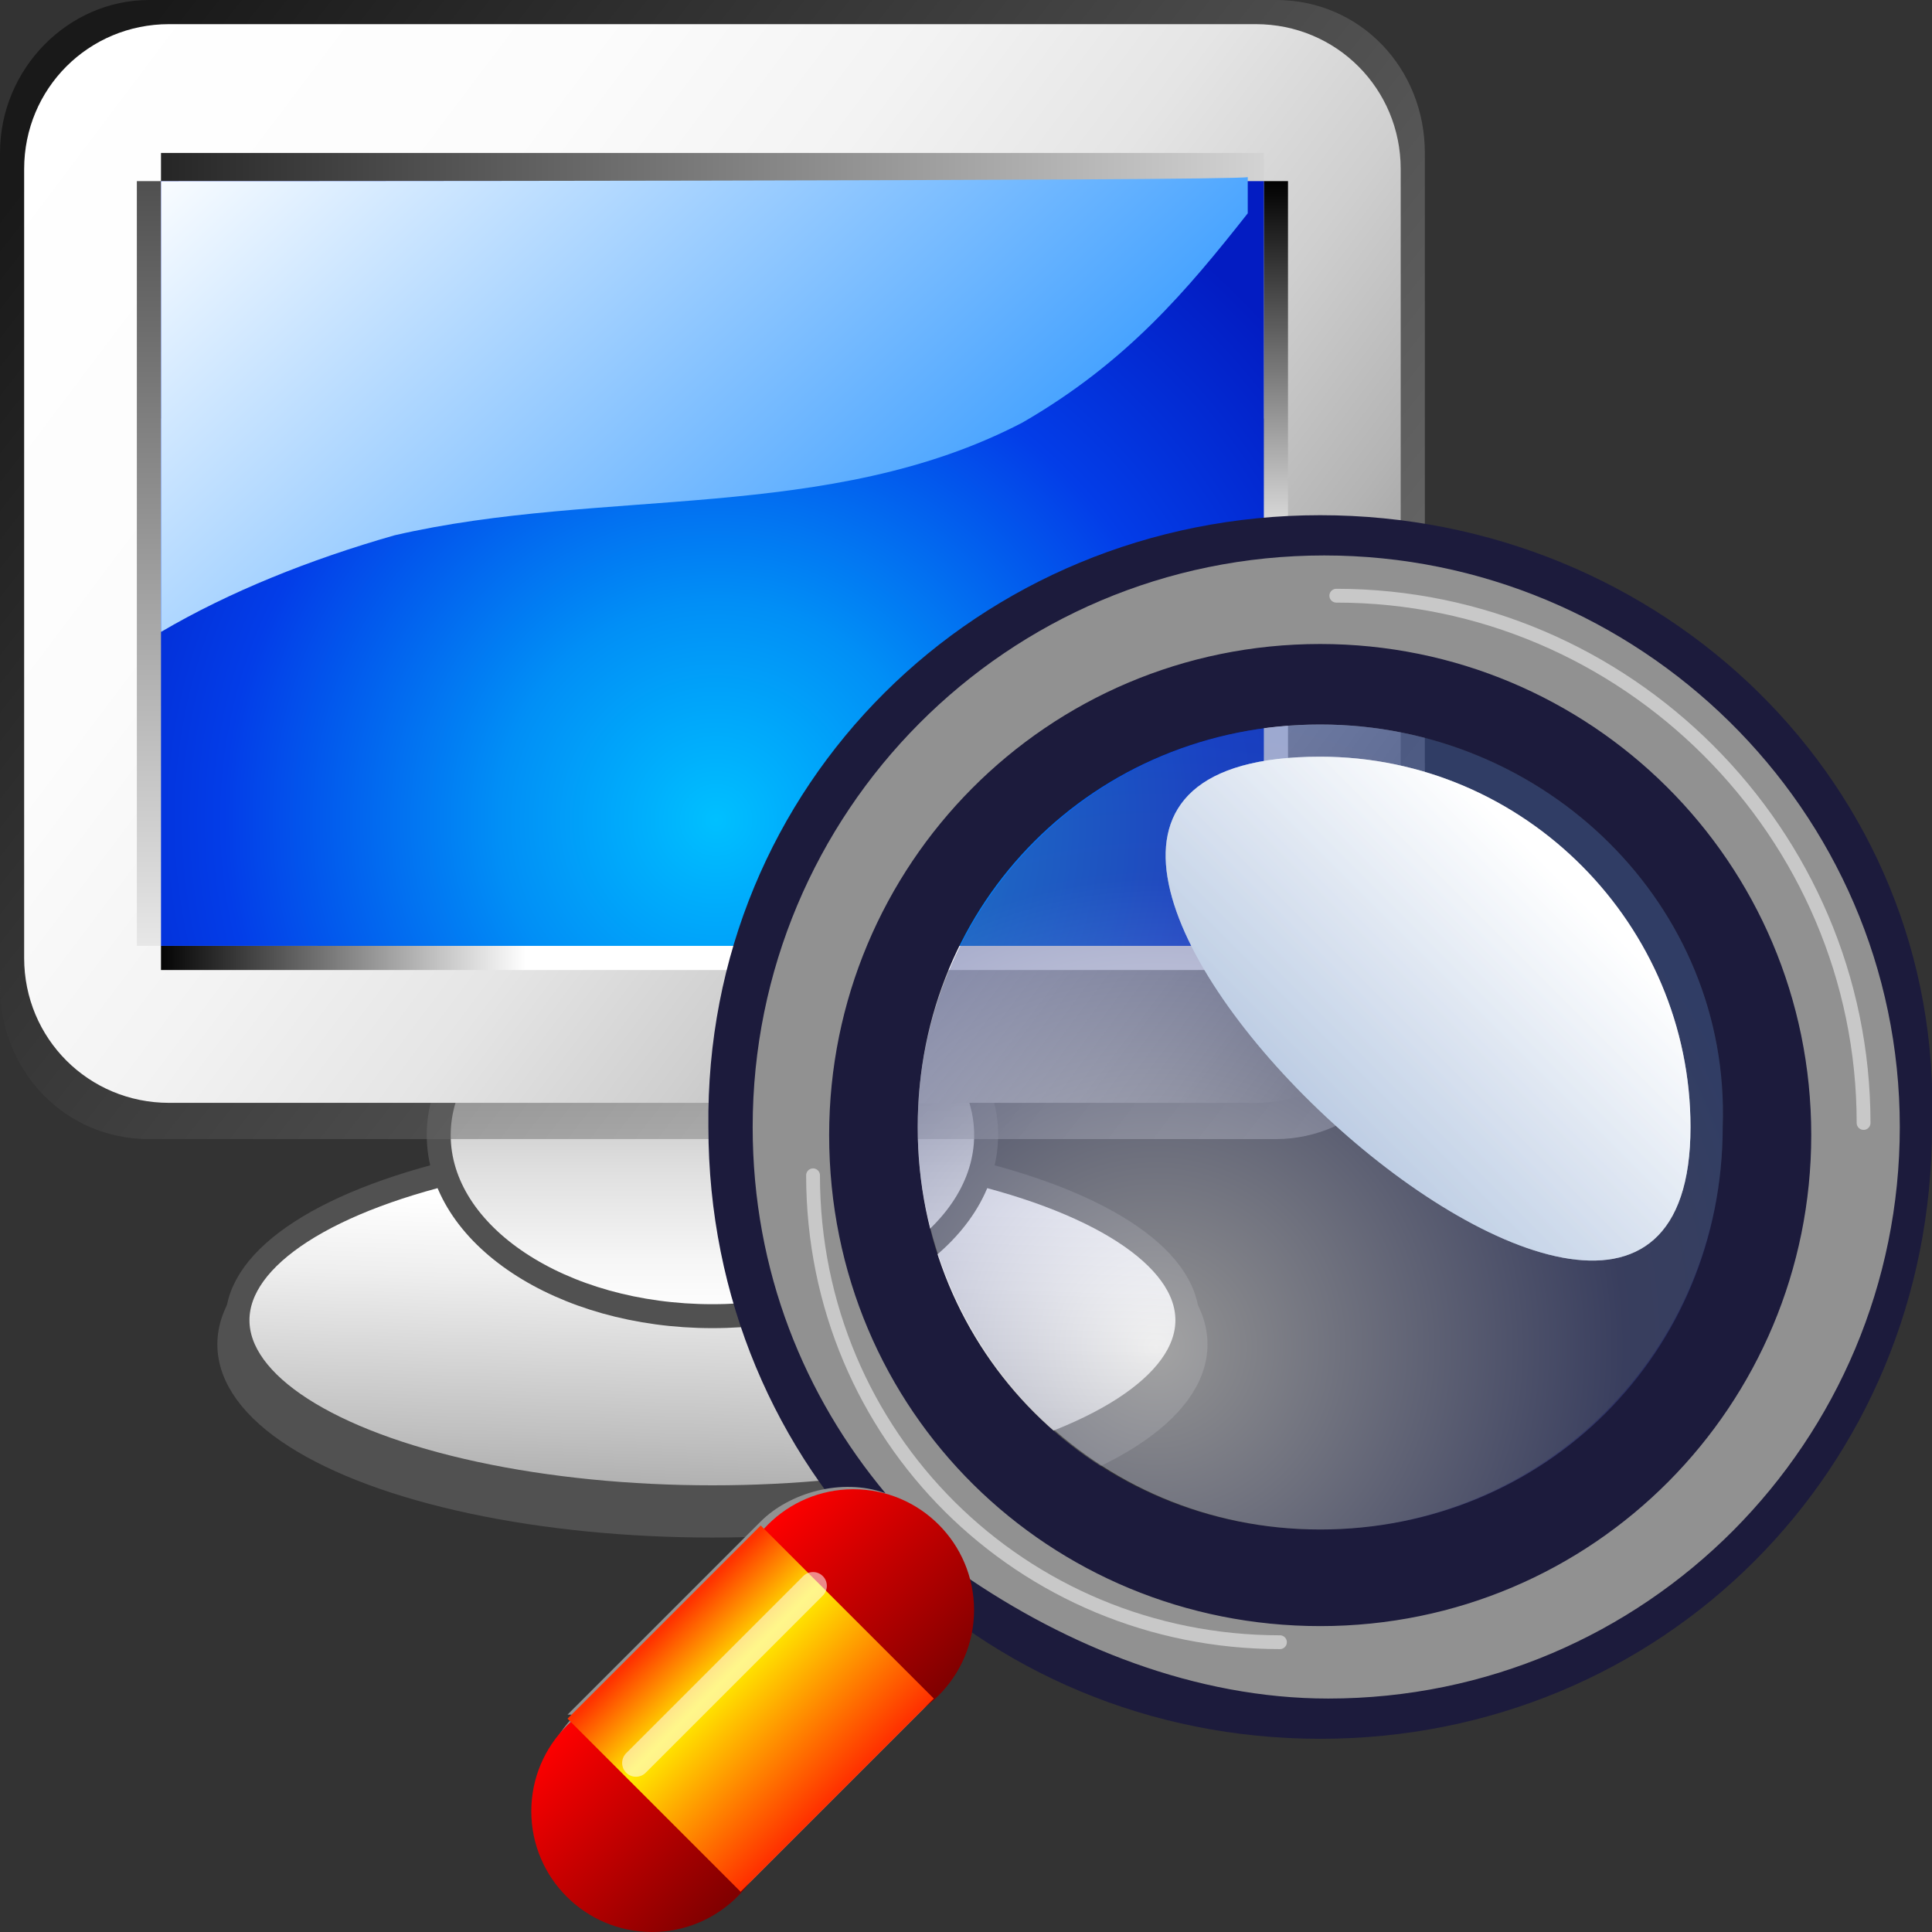<?xml version="1.0" encoding="UTF-8" standalone="no"?>
<!DOCTYPE svg PUBLIC "-//W3C//DTD SVG 20010904//EN"
"http://www.w3.org/TR/2001/REC-SVG-20010904/DTD/svg10.dtd">
<!-- Created with Sodipodi ("http://www.sodipodi.com/") -->
<svg
   xmlns:x="http://ns.adobe.com/Extensibility/1.0/"
   xmlns:i="http://ns.adobe.com/AdobeIllustrator/10.0/"
   xmlns:graph="http://ns.adobe.com/Graphs/1.0/"
   xmlns="http://www.w3.org/2000/svg"
   xmlns:xlink="http://www.w3.org/1999/xlink"
   xmlns:a="http://ns.adobe.com/AdobeSVGViewerExtensions/3.0/"
   xml:space="preserve"
   i:viewOrigin="252.6553 361.1523"
   i:rulerOrigin="0 0"
   i:pageBounds="0 792 612 0"
   width="48"
   height="48"
   viewBox="0 0 48 48"
   overflow="visible"
   enable-background="new 0 0 48 48"
   xmlns:sodipodi="http://sodipodi.sourceforge.net/DTD/sodipodi-0.dtd"
   id="svg602"
   sodipodi:version="0.34"
   sodipodi:docname="C:\msys\home\su_blanc\mldonkey-2.5.12\src\gtk2\rsvg\stock_local_search.svg"><rect x="0" y="0" width="48" height="48" fill="#333333" stroke="none"/><defs
   id="defs780" /><sodipodi:namedview
   id="namedview779" /><g
   id="Layer_x0020_1"
   i:knockout="Off"
   i:layer="yes"
   i:dimmedPercent="50"
   i:rgbTrio="#4F008000FFFF"><g
   id="g606"><ellipse
   id="ellipse606"
   fill="#515151"
   stroke="#515151"
   stroke-width="0.8"
   cx="17.7"
   cy="33.4"
   rx="11.9"
   ry="4.4" /><linearGradient
   id="ellipse615_1_"
   gradientUnits="userSpaceOnUse"
   x1="-788.787"
   y1="29.903"
   x2="-789.084"
   y2="39.423"
   gradientTransform="matrix(1 0 0 1 806.558 0)"><stop
   offset="5.617829e-003"
   style="stop-color:#FFFFFF"
   id="stop609" /><stop
   offset="0.208"
   style="stop-color:#EEEEEE"
   id="stop610" /><stop
   offset="0.607"
   style="stop-color:#C1C1C1"
   id="stop611" /><stop
   offset="1"
   style="stop-color:#909090"
   id="stop612" /><a:midPointStop
   offset="5.617829e-003"
   style="stop-color:#FFFFFF"
   id="midPointStop613" /><a:midPointStop
   offset="0.5"
   style="stop-color:#FFFFFF"
   id="midPointStop614" /><a:midPointStop
   offset="0.208"
   style="stop-color:#EEEEEE"
   id="midPointStop615" /><a:midPointStop
   offset="0.5"
   style="stop-color:#EEEEEE"
   id="midPointStop616" /><a:midPointStop
   offset="0.607"
   style="stop-color:#C1C1C1"
   id="midPointStop617" /><a:midPointStop
   offset="0.5"
   style="stop-color:#C1C1C1"
   id="midPointStop618" /><a:midPointStop
   offset="1"
   style="stop-color:#909090"
   id="midPointStop619" /></linearGradient><ellipse
   id="ellipse615"
   fill="url(#ellipse615_1_)"
   stroke="#515151"
   stroke-width="0.595"
   cx="17.7"
   cy="32.8"
   rx="11.8"
   ry="4.4" /><linearGradient
   id="ellipse625_1_"
   gradientUnits="userSpaceOnUse"
   x1="-788.878"
   y1="23.648"
   x2="-788.878"
   y2="32.721"
   gradientTransform="matrix(1 0 0 1 806.558 0)"><stop
   offset="0"
   style="stop-color:#909090"
   id="stop622" /><stop
   offset="0.287"
   style="stop-color:#B9B9B9"
   id="stop623" /><stop
   offset="0.596"
   style="stop-color:#DFDFDF"
   id="stop624" /><stop
   offset="0.845"
   style="stop-color:#F6F6F6"
   id="stop625" /><stop
   offset="1"
   style="stop-color:#FFFFFF"
   id="stop626" /><a:midPointStop
   offset="0"
   style="stop-color:#909090"
   id="midPointStop627" /><a:midPointStop
   offset="0.5"
   style="stop-color:#909090"
   id="midPointStop628" /><a:midPointStop
   offset="0.287"
   style="stop-color:#B9B9B9"
   id="midPointStop629" /><a:midPointStop
   offset="0.5"
   style="stop-color:#B9B9B9"
   id="midPointStop630" /><a:midPointStop
   offset="0.596"
   style="stop-color:#DFDFDF"
   id="midPointStop631" /><a:midPointStop
   offset="0.5"
   style="stop-color:#DFDFDF"
   id="midPointStop632" /><a:midPointStop
   offset="0.845"
   style="stop-color:#F6F6F6"
   id="midPointStop633" /><a:midPointStop
   offset="0.5"
   style="stop-color:#F6F6F6"
   id="midPointStop634" /><a:midPointStop
   offset="1"
   style="stop-color:#FFFFFF"
   id="midPointStop635" /></linearGradient><ellipse
   id="ellipse625"
   fill="url(#ellipse625_1_)"
   stroke="#515151"
   stroke-width="0.595"
   cx="17.7"
   cy="28.2"
   rx="6.8"
   ry="4.5" /><linearGradient
   id="path632_1_"
   gradientUnits="userSpaceOnUse"
   x1="-772.242"
   y1="27.122"
   x2="-804.185"
   y2="2.157"
   gradientTransform="matrix(1 0 0 1 806.558 0)"><stop
   offset="0"
   style="stop-color:#B8B8B8"
   id="stop638" /><stop
   offset="1"
   style="stop-color:#000000"
   id="stop639" /><a:midPointStop
   offset="0"
   style="stop-color:#B8B8B8"
   id="midPointStop640" /><a:midPointStop
   offset="0.5"
   style="stop-color:#B8B8B8"
   id="midPointStop641" /><a:midPointStop
   offset="1"
   style="stop-color:#000000"
   id="midPointStop642" /></linearGradient><path
   id="path632"
   i:isolated="yes"
   i:knockout="Off"
   opacity="0.5"
   fill="url(#path632_1_)"
   enable-background="new    "
   d="      M35.4,24.5c0,2.1-1.7,3.8-3.7,3.8h-28c-2.1,0-3.7-1.7-3.7-3.8V3.8C0,1.7,1.7,0,3.7,0h28c2.1,0,3.7,1.7,3.7,3.8V24.5z" /><linearGradient
   id="path645_1_"
   gradientUnits="userSpaceOnUse"
   x1="-805.091"
   y1="1.742"
   x2="-773.107"
   y2="25.842"
   gradientTransform="matrix(1 0 0 1 806.558 0)"><stop
   offset="0"
   style="stop-color:#FFFFFF"
   id="stop645" /><stop
   offset="0.252"
   style="stop-color:#FCFCFC"
   id="stop646" /><stop
   offset="0.417"
   style="stop-color:#F3F3F3"
   id="stop647" /><stop
   offset="0.558"
   style="stop-color:#E5E5E5"
   id="stop648" /><stop
   offset="0.685"
   style="stop-color:#CFCFCF"
   id="stop649" /><stop
   offset="0.803"
   style="stop-color:#B4B4B4"
   id="stop650" /><stop
   offset="0.912"
   style="stop-color:#939393"
   id="stop651" /><stop
   offset="1"
   style="stop-color:#727272"
   id="stop652" /><a:midPointStop
   offset="0"
   style="stop-color:#FFFFFF"
   id="midPointStop653" /><a:midPointStop
   offset="0.5"
   style="stop-color:#FFFFFF"
   id="midPointStop654" /><a:midPointStop
   offset="0.252"
   style="stop-color:#FCFCFC"
   id="midPointStop655" /><a:midPointStop
   offset="0.5"
   style="stop-color:#FCFCFC"
   id="midPointStop656" /><a:midPointStop
   offset="0.417"
   style="stop-color:#F3F3F3"
   id="midPointStop657" /><a:midPointStop
   offset="0.5"
   style="stop-color:#F3F3F3"
   id="midPointStop658" /><a:midPointStop
   offset="0.558"
   style="stop-color:#E5E5E5"
   id="midPointStop659" /><a:midPointStop
   offset="0.5"
   style="stop-color:#E5E5E5"
   id="midPointStop660" /><a:midPointStop
   offset="0.685"
   style="stop-color:#CFCFCF"
   id="midPointStop661" /><a:midPointStop
   offset="0.5"
   style="stop-color:#CFCFCF"
   id="midPointStop662" /><a:midPointStop
   offset="0.803"
   style="stop-color:#B4B4B4"
   id="midPointStop663" /><a:midPointStop
   offset="0.5"
   style="stop-color:#B4B4B4"
   id="midPointStop664" /><a:midPointStop
   offset="0.912"
   style="stop-color:#939393"
   id="midPointStop665" /><a:midPointStop
   offset="0.5"
   style="stop-color:#939393"
   id="midPointStop666" /><a:midPointStop
   offset="1"
   style="stop-color:#727272"
   id="midPointStop667" /></linearGradient><path
   id="path645"
   fill="url(#path645_1_)"
   d="M34.8,23.8c0,2-1.6,3.6-3.6,3.6h-27c-2,0-3.6-1.6-3.6-3.6V4.2      c0-2,1.6-3.6,3.6-3.6h27c2,0,3.6,1.6,3.6,3.6V23.8L34.8,23.8z" /><linearGradient
   id="rect653_1_"
   gradientUnits="userSpaceOnUse"
   x1="-776.797"
   y1="14.447"
   x2="-776.797"
   y2="4.48"
   gradientTransform="matrix(1 0 0 1 806.558 0)"><stop
   offset="0"
   style="stop-color:#FFFFFF"
   id="stop670" /><stop
   offset="1"
   style="stop-color:#000000"
   id="stop671" /><a:midPointStop
   offset="0"
   style="stop-color:#FFFFFF"
   id="midPointStop672" /><a:midPointStop
   offset="0.5"
   style="stop-color:#FFFFFF"
   id="midPointStop673" /><a:midPointStop
   offset="1"
   style="stop-color:#000000"
   id="midPointStop674" /></linearGradient><rect
   id="rect653"
   x="27.5"
   y="4.5"
   fill="url(#rect653_1_)"
   width="4.5"
   height="19" /><linearGradient
   id="rect660_1_"
   gradientUnits="userSpaceOnUse"
   x1="-793.489"
   y1="20.8"
   x2="-802.712"
   y2="20.8"
   gradientTransform="matrix(1 0 0 1 806.558 0)"><stop
   offset="0"
   style="stop-color:#FFFFFF"
   id="stop677" /><stop
   offset="1"
   style="stop-color:#000000"
   id="stop678" /><a:midPointStop
   offset="0"
   style="stop-color:#FFFFFF"
   id="midPointStop679" /><a:midPointStop
   offset="0.5"
   style="stop-color:#FFFFFF"
   id="midPointStop680" /><a:midPointStop
   offset="1"
   style="stop-color:#000000"
   id="midPointStop681" /></linearGradient><rect
   id="rect660"
   x="4"
   y="17.5"
   fill="url(#rect660_1_)"
   width="27.4"
   height="6.6" /><linearGradient
   id="rect667_1_"
   gradientUnits="userSpaceOnUse"
   x1="-800.957"
   y1="26.497"
   x2="-800.957"
   y2="-5.486"
   gradientTransform="matrix(1 0 0 1 806.558 0)"><stop
   offset="0"
   style="stop-color:#FFFFFF"
   id="stop684" /><stop
   offset="1"
   style="stop-color:#000000"
   id="stop685" /><a:midPointStop
   offset="0"
   style="stop-color:#FFFFFF"
   id="midPointStop686" /><a:midPointStop
   offset="0.5"
   style="stop-color:#FFFFFF"
   id="midPointStop687" /><a:midPointStop
   offset="1"
   style="stop-color:#000000"
   id="midPointStop688" /></linearGradient><rect
   id="rect667"
   x="3.4"
   y="4.5"
   fill="url(#rect667_1_)"
   width="4.5"
   height="19" /><linearGradient
   id="rect674_1_"
   gradientUnits="userSpaceOnUse"
   x1="-768.199"
   y1="7.12"
   x2="-808.513"
   y2="7.12"
   gradientTransform="matrix(1 0 0 1 806.558 0)"><stop
   offset="0"
   style="stop-color:#FFFFFF"
   id="stop691" /><stop
   offset="1"
   style="stop-color:#000000"
   id="stop692" /><a:midPointStop
   offset="0"
   style="stop-color:#FFFFFF"
   id="midPointStop693" /><a:midPointStop
   offset="0.5"
   style="stop-color:#FFFFFF"
   id="midPointStop694" /><a:midPointStop
   offset="1"
   style="stop-color:#000000"
   id="midPointStop695" /></linearGradient><rect
   id="rect674"
   x="4"
   y="3.8"
   fill="url(#rect674_1_)"
   width="27.4"
   height="6.6" /><radialGradient
   id="rect688_1_"
   cx="-788.761"
   cy="20.373"
   r="18.446"
   fx="-788.761"
   fy="20.373"
   gradientTransform="matrix(1 0 0 1 806.558 0)"
   gradientUnits="userSpaceOnUse"><stop
   offset="0"
   style="stop-color:#00C0FF"
   id="stop698" /><stop
   offset="9.712885e-002"
   style="stop-color:#00AFFC"
   id="stop699" /><stop
   offset="0.292"
   style="stop-color:#018FF6"
   id="stop700" /><stop
   offset="0.663"
   style="stop-color:#033DE8"
   id="stop701" /><stop
   offset="1"
   style="stop-color:#031CC2"
   id="stop702" /><a:midPointStop
   offset="0"
   style="stop-color:#00C0FF"
   id="midPointStop703" /><a:midPointStop
   offset="0.5"
   style="stop-color:#00C0FF"
   id="midPointStop704" /><a:midPointStop
   offset="9.712885e-002"
   style="stop-color:#00AFFC"
   id="midPointStop705" /><a:midPointStop
   offset="0.5"
   style="stop-color:#00AFFC"
   id="midPointStop706" /><a:midPointStop
   offset="0.292"
   style="stop-color:#018FF6"
   id="midPointStop707" /><a:midPointStop
   offset="0.5"
   style="stop-color:#018FF6"
   id="midPointStop708" /><a:midPointStop
   offset="0.663"
   style="stop-color:#033DE8"
   id="midPointStop709" /><a:midPointStop
   offset="0.5"
   style="stop-color:#033DE8"
   id="midPointStop710" /><a:midPointStop
   offset="1"
   style="stop-color:#031CC2"
   id="midPointStop711" /></radialGradient><rect
   id="rect688"
   x="4"
   y="4.5"
   fill="url(#rect688_1_)"
   width="27.4"
   height="19" /><linearGradient
   id="path188_1_"
   gradientUnits="userSpaceOnUse"
   x1="-1136.645"
   y1="294.94"
   x2="-1055.316"
   y2="381.653"
   gradientTransform="matrix(0.188 0 0 0.188 221.303 -55.218)"><stop
   offset="0"
   style="stop-color:#FFFFFF"
   id="stop714" /><stop
   offset="1"
   style="stop-color:#3399FF"
   id="stop715" /><a:midPointStop
   offset="0"
   style="stop-color:#FFFFFF"
   id="midPointStop716" /><a:midPointStop
   offset="0.5"
   style="stop-color:#FFFFFF"
   id="midPointStop717" /><a:midPointStop
   offset="1"
   style="stop-color:#3399FF"
   id="midPointStop718" /></linearGradient><path
   id="path188"
   fill="url(#path188_1_)"
   d="M25.4,10.5C28,9,29.5,7.2,31,5.3c0-0.6,0-0.8,0-0.9C30.7,4.5,4.3,4.5,4,4.5      C4,4.6,4,11,4,15.7c1.7-1,3.7-1.8,5.8-2.4C15,12.1,20.6,13,25.4,10.5z" /></g></g><g
   id="Layer_2_1_"
   i:knockout="Off"
   i:layer="yes"
   i:dimmedPercent="3"
   i:rgbTrio="#FFFF4F004F00"><g
   id="g678"
   i:knockout="Off"><g
   id="g662"
   i:isolated="yes"
   i:knockout="Off"
   enable-background="new    "><g
   id="g666"
   i:knockout="Off"><path
   fill="#1C1B3C"
   d="M17.6,28c0,8.5,6.7,15.2,15.2,15.2S48,36.5,48,28c0.3-8.5-6.7-15.2-15.2-15.2S17.5,19.5,17.6,28z         M22.8,28c0-5.6,4.4-10,10-10c5.6,0,10.2,4.5,10,10c0,5.6-4.5,10-10,10C27.2,38,22.8,33.6,22.8,28z"
   id="path724" /></g></g><path
   fill="#919191"
   d="M14.2,42.6v0.1c-1.1,1.2-1.1,3.2,0,4.3c1.1,1.1,3.1,1.1,4.2,0l4.8-4.8c0.9-0.9,1.1-2,0.7-3.1      c2.6,1.8,5.8,3.1,9.1,3.1c7.9,0,14.2-6.4,14.2-14.2c0-7.9-6.5-14.2-14.3-14.2c-7.9,0-14.2,6.4-14.2,14.2c0,3.6,1.3,6.7,3.3,9.1      c-1.1-0.4-2.4,0-3.1,0.7l-4.8,4.8H14.2z M20.6,28.2C20.6,21.5,26,16,32.8,16C39.5,16,45,21.4,45,28.2c0,6.7-5.4,12.2-12.2,12.2      C26.1,40.4,20.6,35.1,20.6,28.2z"
   id="path725" /><path
   id="path617"
   i:isolated="yes"
   i:knockout="Off"
   opacity="0.5"
   fill="none"
   stroke="#FFFFFF"
   stroke-width="0.343"
   stroke-linecap="round"
   enable-background="new    "
   d="      M33.2,14.8c7.2,0,13.1,5.9,13.1,13.1" /><path
   id="path618"
   i:isolated="yes"
   i:knockout="Off"
   opacity="0.5"
   fill="none"
   stroke="#FFFFFF"
   stroke-width="0.343"
   stroke-linecap="round"
   enable-background="new    "
   d="      M31.8,40.8c-6.4,0-11.6-5.1-11.6-11.6" /><radialGradient
   id="path700_1_"
   cx="-2084.591"
   cy="2.707"
   r="8.012"
   fx="-2084.591"
   fy="2.707"
   gradientTransform="matrix(-2 0 0 2 -4140.476 28.051)"
   gradientUnits="userSpaceOnUse"><stop
   offset="0"
   style="stop-color:#FFFFFF"
   id="stop729" /><stop
   offset="0.73"
   style="stop-color:#3F4A8E"
   id="stop730" /><stop
   offset="0.839"
   style="stop-color:#3A4A92"
   id="stop731" /><stop
   offset="0.997"
   style="stop-color:#2C499E"
   id="stop732" /><stop
   offset="1"
   style="stop-color:#2C499E"
   id="stop733" /><a:midPointStop
   offset="0"
   style="stop-color:#FFFFFF"
   id="midPointStop734" /><a:midPointStop
   offset="0.5"
   style="stop-color:#FFFFFF"
   id="midPointStop735" /><a:midPointStop
   offset="0.73"
   style="stop-color:#3F4A8E"
   id="midPointStop736" /><a:midPointStop
   offset="0.5"
   style="stop-color:#3F4A8E"
   id="midPointStop737" /><a:midPointStop
   offset="0.839"
   style="stop-color:#3A4A92"
   id="midPointStop738" /><a:midPointStop
   offset="0.5"
   style="stop-color:#3A4A92"
   id="midPointStop739" /><a:midPointStop
   offset="0.997"
   style="stop-color:#2C499E"
   id="midPointStop740" /><a:midPointStop
   offset="0.5"
   style="stop-color:#2C499E"
   id="midPointStop741" /><a:midPointStop
   offset="1"
   style="stop-color:#2C499E"
   id="midPointStop742" /></radialGradient><path
   id="path700"
   i:isolated="yes"
   i:knockout="Off"
   opacity="0.47"
   fill="url(#path700_1_)"
   enable-background="new    "
   d="      M32.8,18c5.6,0,10.2,4.5,10,10c0,5.6-4.4,10-10,10c-5.6,0-10-4.5-10-10S27.2,18,32.8,18z" /><linearGradient
   id="path641_1_"
   gradientUnits="userSpaceOnUse"
   x1="-2124.06"
   y1="24.964"
   x2="-2116.246"
   y2="32.778"
   gradientTransform="matrix(-1 0 0 1 -2085.289 -3.148)"><stop
   offset="0"
   style="stop-color:#FFFFFF"
   id="stop745" /><stop
   offset="1"
   style="stop-color:#A8BDDB"
   id="stop746" /><a:midPointStop
   offset="0"
   style="stop-color:#FFFFFF"
   id="midPointStop747" /><a:midPointStop
   offset="0.5"
   style="stop-color:#FFFFFF"
   id="midPointStop748" /><a:midPointStop
   offset="1"
   style="stop-color:#A8BDDB"
   id="midPointStop749" /></linearGradient><path
   id="path641"
   fill="url(#path641_1_)"
   d="M32.8,18.8c5.1,0,9.2,4.2,9.2,9.2C42,39.1,20.4,18.8,32.8,18.8z" /><path
   id="path642"
   i:isolated="yes"
   i:knockout="Off"
   opacity="0.48"
   fill="url(#path641_1_)"
   enable-background="new    "
   d="      M32.8,18.8c5.1,0,9.2,4.2,9.2,9.2C42,39.1,20.4,18.8,32.8,18.8z" /><linearGradient
   id="circle642_1_"
   gradientUnits="userSpaceOnUse"
   x1="-1520.913"
   y1="47.57"
   x2="-1525.156"
   y2="51.813"
   gradientTransform="matrix(-1 0 0 1 -1501.889 -9.746)"><stop
   offset="0"
   style="stop-color:#FF0000"
   id="stop753" /><stop
   offset="1"
   style="stop-color:#810000"
   id="stop754" /><a:midPointStop
   offset="0"
   style="stop-color:#FF0000"
   id="midPointStop755" /><a:midPointStop
   offset="0.5"
   style="stop-color:#FF0000"
   id="midPointStop756" /><a:midPointStop
   offset="1"
   style="stop-color:#810000"
   id="midPointStop757" /></linearGradient><circle
   id="circle642"
   fill="url(#circle642_1_)"
   cx="21.2"
   cy="40"
   r="3" /><linearGradient
   id="circle649_1_"
   gradientUnits="userSpaceOnUse"
   x1="-1515.914"
   y1="52.572"
   x2="-1520.156"
   y2="56.815"
   gradientTransform="matrix(-1 0 0 1 -1501.889 -9.746)"><stop
   offset="0"
   style="stop-color:#FF0000"
   id="stop760" /><stop
   offset="1"
   style="stop-color:#810000"
   id="stop761" /><a:midPointStop
   offset="0"
   style="stop-color:#FF0000"
   id="midPointStop762" /><a:midPointStop
   offset="0.5"
   style="stop-color:#FF0000"
   id="midPointStop763" /><a:midPointStop
   offset="1"
   style="stop-color:#810000"
   id="midPointStop764" /></linearGradient><circle
   id="circle649"
   fill="url(#circle649_1_)"
   cx="16.2"
   cy="45"
   r="3" /><linearGradient
   id="polygon615_1_"
   gradientUnits="userSpaceOnUse"
   x1="-2101.84"
   y1="43.5"
   x2="-2106.062"
   y2="47.722"
   gradientTransform="matrix(-1 0 0 1 -2085.289 -3.148)"><stop
   offset="0"
   style="stop-color:#FF3200"
   id="stop767" /><stop
   offset="0.332"
   style="stop-color:#FFED00"
   id="stop768" /><stop
   offset="1"
   style="stop-color:#FF3000"
   id="stop769" /><a:midPointStop
   offset="0"
   style="stop-color:#FF3200"
   id="midPointStop770" /><a:midPointStop
   offset="0.5"
   style="stop-color:#FF3200"
   id="midPointStop771" /><a:midPointStop
   offset="0.332"
   style="stop-color:#FFED00"
   id="midPointStop772" /><a:midPointStop
   offset="0.5"
   style="stop-color:#FFED00"
   id="midPointStop773" /><a:midPointStop
   offset="1"
   style="stop-color:#FF3000"
   id="midPointStop774" /></linearGradient><polygon
   id="polygon615"
   fill="url(#polygon615_1_)"
   points="14.1,42.7 18.4,47 23.2,42.2 18.9,37.9 " /><line
   id="line616"
   i:isolated="yes"
   i:knockout="Off"
   opacity="0.54"
   fill="none"
   stroke="#FFFFFF"
   stroke-width="0.686"
   stroke-linecap="round"
   enable-background="new    "
   x1="15.8"
   y1="43.8"
   x2="20.2"
   y2="39.4" /></g></g><g
   id="Layer_3"
   i:knockout="Off"
   i:layer="yes"
   i:dimmedPercent="3"
   i:rgbTrio="#4F00FFFF4F00"><rect
   id="rect606"
   i:knockout="Off"
   fill="none"
   width="48"
   height="48" /></g></svg>

